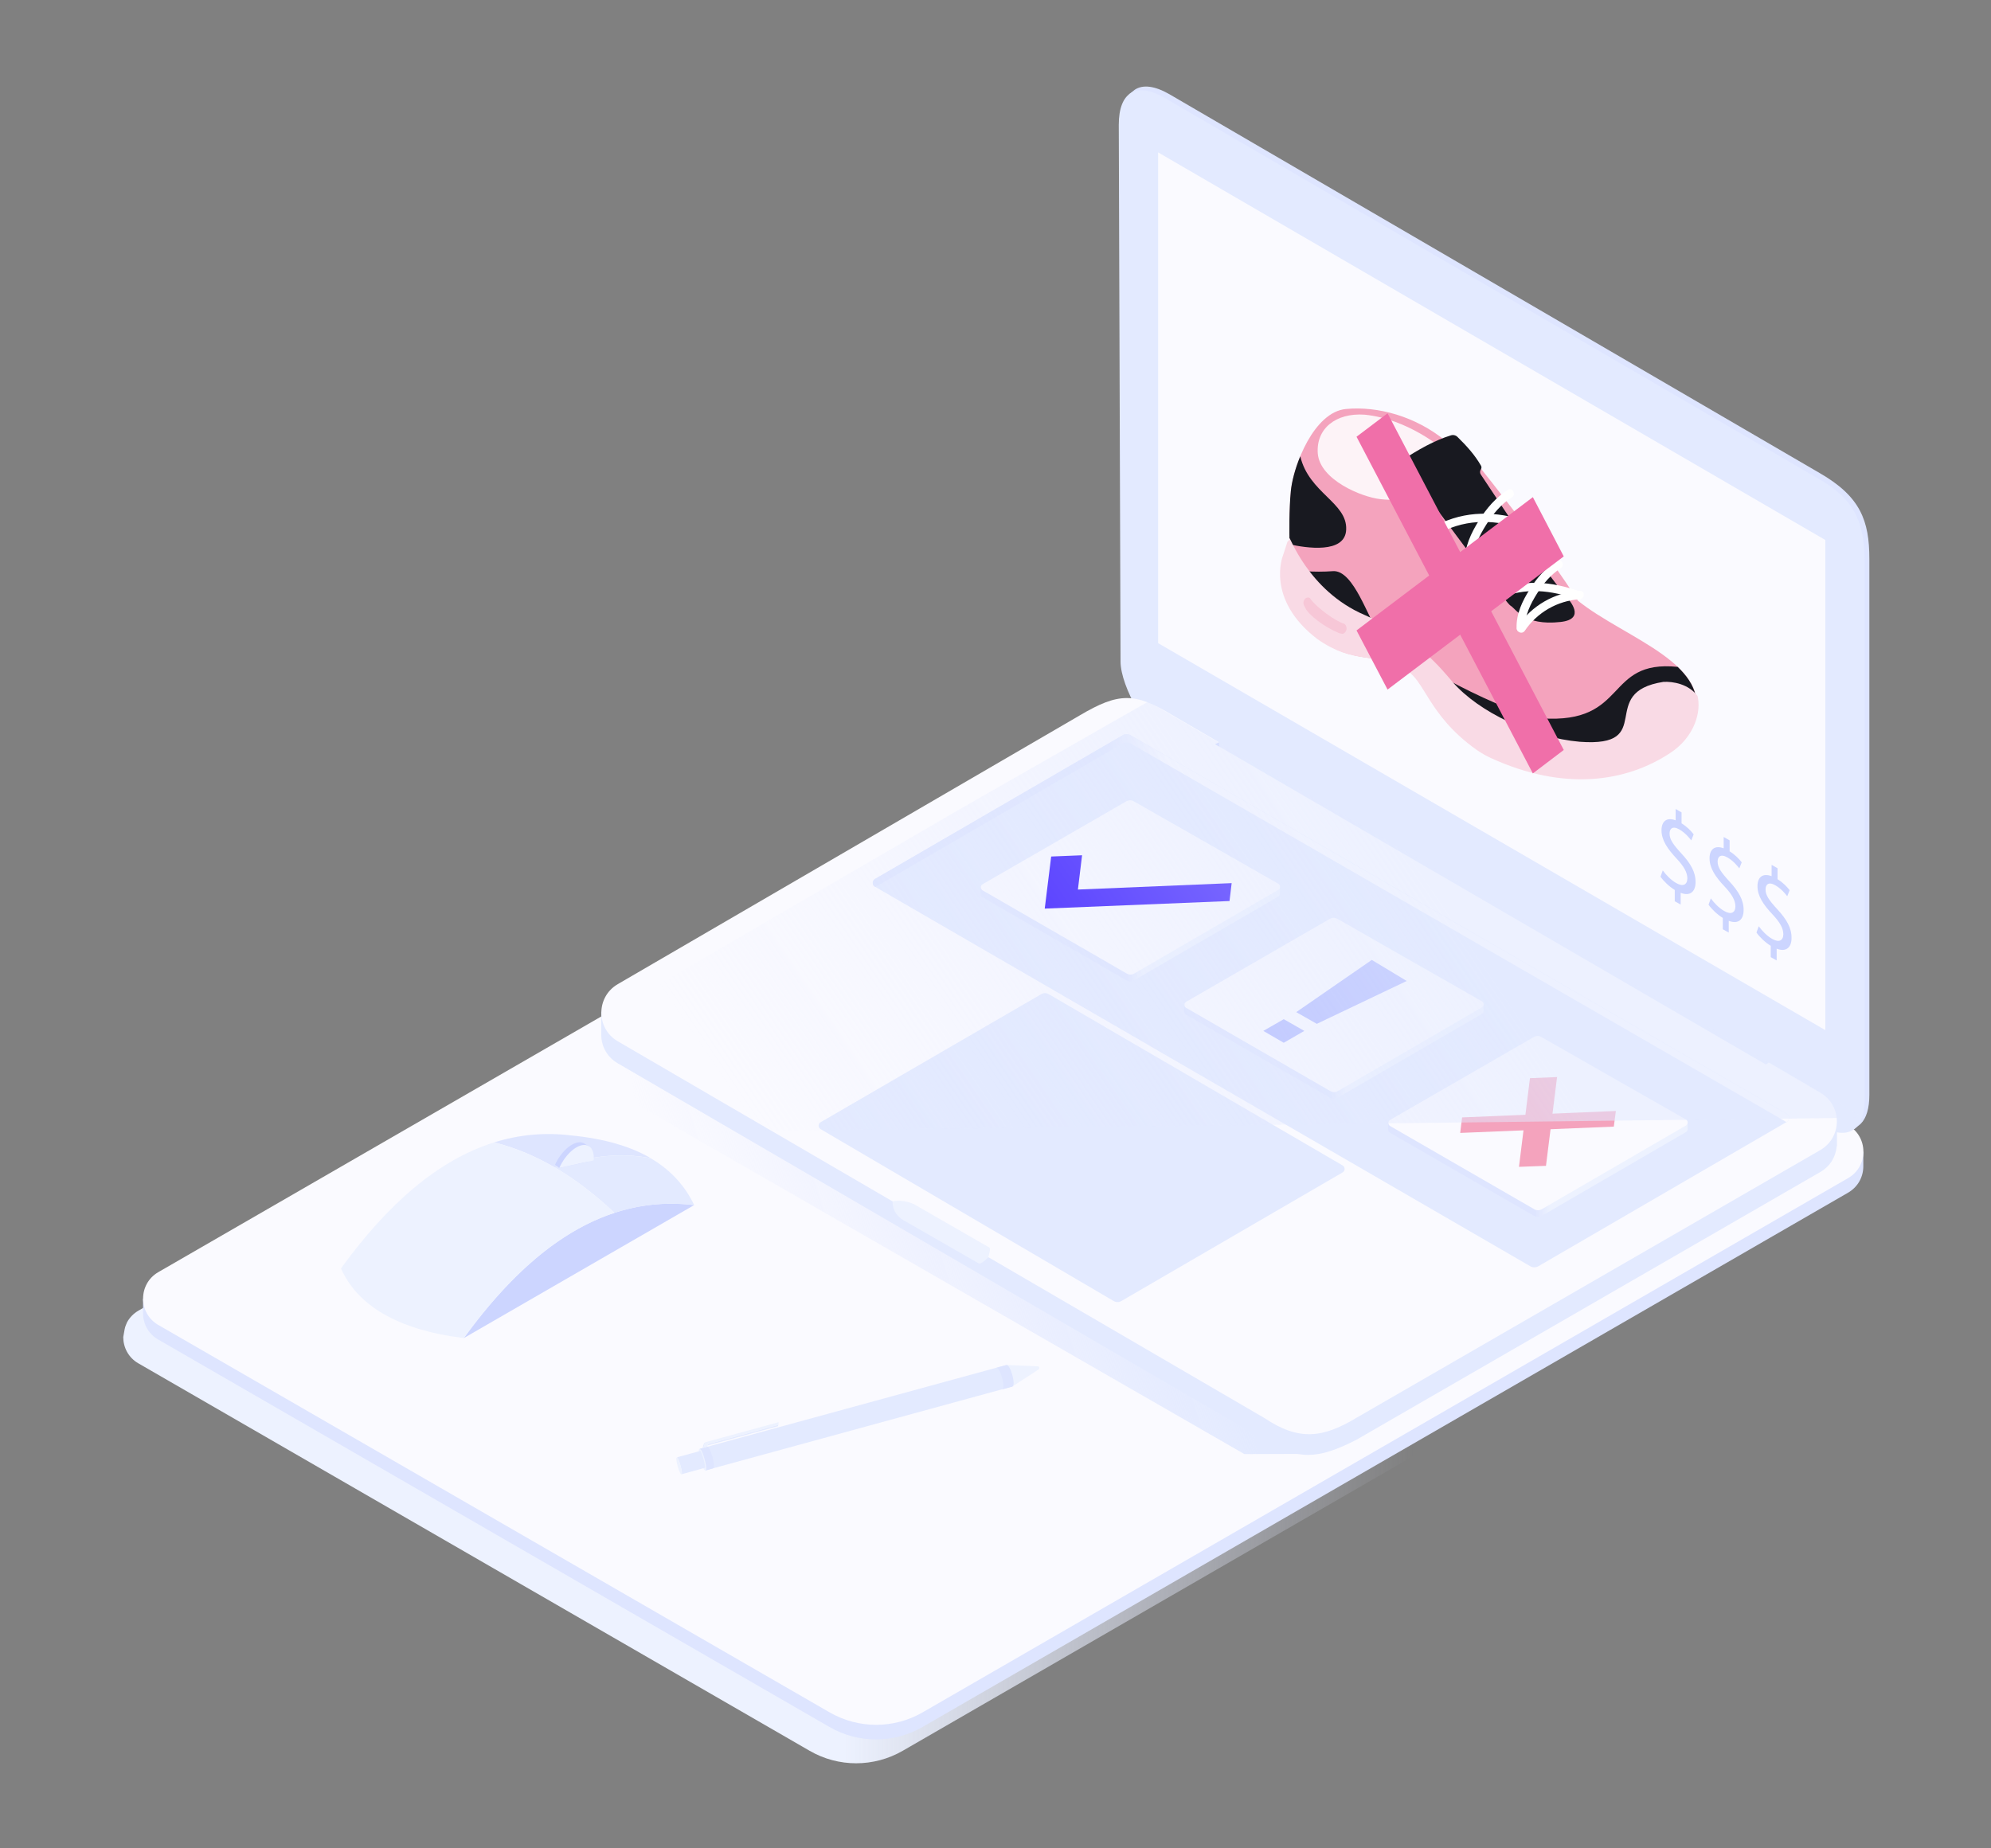 <?xml version="1.0" encoding="UTF-8"?>
<svg width="840px" height="780px" viewBox="0 0 840 780" version="1.1" xmlns="http://www.w3.org/2000/svg" xmlns:xlink="http://www.w3.org/1999/xlink">
    <rect x="0" y="0" width="840" height="780" fill="#808080" stroke="none"/>
    <!-- Generator: Sketch 53.2 (72643) - https://sketchapp.com -->
    <title>react_customs copy 3</title>
    <desc>Created with Sketch.</desc>
    <defs>
        <linearGradient x1="99.999%" y1="49.998%" x2="0%" y2="49.998%" id="linearGradient-1">
            <stop stop-color="#E3E8FF" stop-opacity="0" offset="25.27%"></stop>
            <stop stop-color="#EDF2FF" offset="58.12%"></stop>
        </linearGradient>
        <linearGradient x1="82.646%" y1="44.684%" x2="13.675%" y2="56.898%" id="linearGradient-2">
            <stop stop-color="#E3EAFF" offset="0%"></stop>
            <stop stop-color="#E3E8FF" stop-opacity="0" offset="92.4%"></stop>
        </linearGradient>
        <linearGradient x1="100.002%" y1="49.989%" x2="0.011%" y2="49.989%" id="linearGradient-3">
            <stop stop-color="#FAFAFF" offset="67.75%"></stop>
            <stop stop-color="#DEE5FF" offset="74.64%"></stop>
        </linearGradient>
        <linearGradient x1="100.003%" y1="49.983%" x2="0.058%" y2="49.983%" id="linearGradient-4">
            <stop stop-color="#EDF2FF" offset="45.75%"></stop>
            <stop stop-color="#DEE5FF" offset="51.07%"></stop>
        </linearGradient>
        <linearGradient x1="100.024%" y1="49.989%" x2="0.079%" y2="49.989%" id="linearGradient-5">
            <stop stop-color="#EDF2FF" offset="45.75%"></stop>
            <stop stop-color="#DEE5FF" offset="51.07%"></stop>
        </linearGradient>
        <linearGradient x1="100.025%" y1="49.929%" x2="0.08%" y2="49.929%" id="linearGradient-6">
            <stop stop-color="#EDF2FF" offset="45.75%"></stop>
            <stop stop-color="#DEE5FF" offset="51.07%"></stop>
        </linearGradient>
        <linearGradient x1="66.773%" y1="49.973%" x2="-4.273%" y2="67.115%" id="linearGradient-7">
            <stop stop-color="#E3EAFF" offset="0%"></stop>
            <stop stop-color="#E3E8FF" stop-opacity="0" offset="92.4%"></stop>
        </linearGradient>
    </defs>
    <g id="react_customs-copy-3" stroke="none" stroke-width="1" fill="none" fill-rule="evenodd">
        <g id="Laptop-v3" transform="translate(52, 36)" fill-rule="nonzero">
            <path d="M725.772,460.026 L724.176,460.026 C723.111,458.057 721.515,456.355 719.333,455.078 L436.187,291.66 C424.054,284.636 409.102,284.636 396.916,291.66 L6.439,517.071 C4.257,518.348 2.661,520.051 1.596,522.019 L1.064,523.297 C0.851,523.829 0.692,524.361 0.585,524.946 L0,528.245 L0,528.245 C0,532.556 2.129,536.919 6.439,539.367 L289.585,702.837 C301.718,709.861 316.671,709.861 328.856,702.837 L719.333,477.374 C723.644,474.873 725.772,470.563 725.772,466.252 L725.772,466.252 L725.772,460.026 L725.772,460.026 Z" id="Path" fill="url(#linearGradient-1)"></path>
            <path d="M734.126,450.022 L732.53,450.022 C731.466,448.053 729.869,446.351 727.688,445.074 L444.541,281.603 C432.409,274.579 417.456,274.579 405.27,281.603 L14.793,507.067 C12.611,508.344 11.015,510.047 9.951,512.015 L8.354,512.015 L8.354,518.188 L8.354,518.188 C8.354,522.498 10.483,526.862 14.793,529.31 L297.94,692.78 C310.072,699.804 325.025,699.804 337.211,692.78 L727.688,467.317 C731.998,464.816 734.126,460.505 734.126,456.195 L734.126,456.195 L734.126,450.022 Z" id="Path" fill="#DEE5FF"></path>
            <path d="M14.793,500.841 L405.323,275.377 C417.456,268.353 432.409,268.353 444.595,275.377 L727.741,438.848 C736.308,443.796 736.308,456.195 727.741,461.144 L337.264,686.607 C325.131,693.631 310.179,693.631 297.993,686.607 L14.793,523.137 C6.226,518.188 6.226,505.79 14.793,500.841 Z" id="Path" fill="#FAFAFF"></path>
            <path d="M424.693,3.938 L424.214,3.885 L426.768,1.862 C430.121,-0.372 435.123,0.16 441.402,3.778 L715.715,163.63 C732.903,173.528 736.681,183.691 736.681,199.921 L736.681,426.023 C736.681,431.77 735.404,435.868 733.062,438.209 C732.743,438.528 732.424,438.794 732.051,439.06 L730.295,440.497 L729.71,440.178 C726.517,441.083 722.26,440.178 717.258,437.251 L443.69,277.825 C434.378,272.451 422.777,252.336 422.724,241.587 L421.979,15.112 C421.979,10.164 422.937,6.386 424.693,3.938 Z" id="Path" fill="#DEE5FF"></path>
            <polygon id="Path" fill="url(#linearGradient-2)" points="177.199 407.452 194.653 397.501 504.034 577.521 473.01 577.627"></polygon>
            <path d="M420.01,16.709 L420.755,243.183 C420.808,253.932 432.409,274.047 441.721,279.421 L715.289,438.794 C727.315,445.712 734.712,441.455 734.712,427.566 L734.712,201.464 C734.712,181.722 728.486,173.368 713.746,165.173 L439.486,5.375 C427.407,-1.596 420.01,2.767 420.01,16.709 Z" id="Path" fill="#E3EAFF"></path>
            <path d="M205.562,390.956 C206.413,390.051 207.477,389.253 208.648,388.561 L403.621,275.111 C415.647,268.087 430.546,268.087 442.572,275.058 L715.981,434.378 C717.364,435.176 718.482,436.187 719.493,437.251 L723.005,437.251 L723.005,447.787 L722.899,447.787 C722.526,452.044 720.238,456.142 715.981,458.59 L520.21,571.614 C503.767,580.075 495.307,580.075 481.365,571.614 L208.648,412.72 C204.125,410.113 201.784,405.589 201.677,401.013 L201.677,401.013 L201.677,390.956 L205.562,390.956 Z" id="Path" fill="#E3EAFF"></path>
            <path d="M403.621,265.852 L208.648,379.302 C199.389,384.677 199.389,398.086 208.701,403.461 L481.365,562.355 C496.105,572.253 506.215,570.763 520.21,562.355 L715.981,449.331 C725.293,443.956 725.293,430.493 715.981,425.119 L694.217,412.401 L692.993,413.199 L460.665,278.038 L462.368,277.293 L442.626,265.799 C426.821,256.167 420.01,256.167 403.621,265.852 Z" id="Path" fill="#FAFAFF"></path>
            <polygon id="Path" fill="#FAFAFF" points="718.109 191.886 436.613 28.309 436.613 235.414 718.109 398.725"></polygon>
            <polygon id="Path" fill="#CCD5FF" points="462.315 277.293 462.315 279.049 460.612 278.038"></polygon>
            <path d="M333.699,472.212 C334.39,472.638 364.669,490.038 365.414,490.464 C366.159,490.89 364.935,494.615 364.935,494.615 C364.935,494.615 362.168,497.595 360.944,497.169 C357.804,495.36 329.229,478.97 329.229,478.97 C326.621,477.374 324.599,475.032 324.546,470.988 C328.111,470.19 331.783,471.308 333.699,472.212 Z" id="Path" fill="#EDF2FF"></path>
            <path d="M701.879,437.411 L597.05,498.34 C595.986,498.978 594.655,498.978 593.591,498.34 L317.203,338.222 C315.926,337.477 315.926,335.668 317.203,334.923 L421.607,274.313 C422.671,273.674 424.001,273.674 425.065,274.313 L701.879,434.112 C703.103,434.857 703.103,436.666 701.879,437.411 Z" id="Path" fill="#E3EAFF"></path>
            <path d="M514.463,458.749 L421.021,513.08 C420.063,513.612 418.893,513.612 417.935,513.08 L294.215,440.497 C293.097,439.859 293.097,438.209 294.215,437.57 L387.337,383.506 C388.295,382.974 389.466,382.974 390.424,383.506 L514.463,455.823 C515.581,456.461 515.581,458.111 514.463,458.749 Z" id="Path" fill="#E3EAFF"></path>
            <path d="M701.879,437.411 L701.72,437.517 L425.065,277.772 C424.001,277.133 422.671,277.133 421.607,277.772 L317.309,338.328 L317.149,338.222 C315.872,337.477 315.872,335.668 317.149,334.923 L421.553,274.313 C422.618,273.674 423.948,273.674 425.012,274.313 L701.879,434.112 C703.103,434.857 703.103,436.666 701.879,437.411 Z" id="Path" fill="url(#linearGradient-3)"></path>
            <path d="M143.675,528.671 C171.878,489.719 203.646,468.008 240.895,472.531 L143.675,528.671 Z" id="Path" fill="#CCD5FF"></path>
            <path d="M182.095,456.674 C174.219,452.098 165.758,448.426 156.499,446.085 C166.876,442.839 177.731,441.774 189.066,443.158 C203.167,444.541 214.129,447.841 222.537,452.736 C208.701,450.076 195.292,452.257 182.095,456.674 Z" id="Path" fill="#DEE5FF"></path>
            <path d="M222.537,452.789 C231.157,457.845 237.064,464.549 240.895,472.585 C229.135,471.148 217.96,472.319 207.265,475.831 C199.442,468.487 191.141,461.942 182.095,456.674 C195.292,452.257 208.701,450.076 222.537,452.789 Z" id="Path" fill="#E3EAFF"></path>
            <path d="M182.095,456.674 C191.141,461.942 199.442,468.487 207.265,475.831 C184.011,483.44 162.991,502.065 143.675,528.671 C115.259,525.106 98.87,514.783 91.846,499.298 C111.481,472.212 132.82,453.481 156.499,446.085 C165.758,448.479 174.219,452.098 182.095,456.674" id="Path" fill="#EDF2FF"></path>
            <path d="M182.148,455.556 C183.478,452.63 185.501,449.863 187.895,448 C190.236,446.191 192.418,445.659 194.015,446.297 C194.281,446.404 194.547,446.563 194.76,446.723 L196.728,447.841 L196.037,448.373 C196.303,449.011 196.462,449.756 196.569,450.608 C196.675,451.725 196.569,452.896 196.303,454.173 L183.957,456.887 L182.148,455.556 Z" id="Path" fill="#CCD5FF"></path>
            <path d="M189.811,449.118 C194.227,445.712 198.112,446.883 198.484,451.725 C198.538,452.364 198.538,453.002 198.431,453.694 L183.957,456.887 C185.288,453.907 187.363,451.033 189.811,449.118 Z" id="Path" fill="#EDF2FF"></path>
            <polygon id="Rectangle" fill="#E3EAFF" transform="translate(309.117, 562.265) rotate(164.705) translate(-309.117, -562.265) " points="242.014 557.555 376.22 557.555 376.22 566.974 242.014 566.974"></polygon>
            <path d="M372.597,540.005 L385.794,540.591 C386.486,540.644 386.752,541.495 386.167,541.921 L375.098,549.105 L372.597,540.005 Z" id="Path" fill="#EDF2FF"></path>
            <path d="M370.788,550.329 L375.098,549.158 C376.748,548.679 374.3,539.58 372.597,540.059 L368.287,541.229 C369.937,540.75 372.438,549.85 370.788,550.329 Z" id="Path" fill="#DEE5FF"></path>
            <path d="M248.877,583.64 L245.684,584.545 C246.855,584.225 244.354,575.126 243.183,575.445 L246.376,574.541 C247.653,574.168 250.154,583.268 248.877,583.64 Z" id="Path" fill="#DEE5FF"></path>
            <path d="M243.13,575.445 C244.301,575.126 246.802,584.225 245.631,584.545 C244.461,584.864 241.959,575.765 243.13,575.445 Z" id="Path" fill="#EDF2FF"></path>
            <path d="M235.521,586.141 L245.365,583.427 C245.897,583.268 243.982,576.19 243.396,576.297 L233.552,579.011 C234.297,578.851 236.266,585.982 235.521,586.141 Z" id="Path" fill="#E3EAFF"></path>
            <path d="M233.552,579.064 C234.297,578.851 236.266,585.982 235.521,586.194 C234.669,586.407 232.754,579.277 233.552,579.064 Z" id="Path" fill="#EDF2FF"></path>
            <polygon id="Path" fill="#E3EAFF" points="276.388 565.282 276.175 565.867 246.536 573.955 246.802 573.37"></polygon>
            <polygon id="Path" fill="#E3EAFF" points="245.525 572.625 244.993 573.21 244.407 575.073 244.78 574.966"></polygon>
            <polygon id="Path" fill="#EDF2FF" points="246.376 574.541 244.78 574.966 245.525 572.625 276.495 564.164 276.388 565.282 246.802 573.37"></polygon>
            <path d="M535.961,437.89 L535.961,438.582 L595.134,404.419 C596.092,403.833 597.316,403.833 598.274,404.419 L656.436,437.624 L660.001,437.624 L660.001,440.497 L660.001,440.497 C660.001,440.976 659.788,441.508 659.256,441.774 L598.433,477.108 C597.476,477.693 596.252,477.693 595.241,477.108 L534.418,441.987 C533.939,441.721 533.673,441.189 533.673,440.71 L533.673,440.71 L533.673,437.943 L535.961,437.943 L535.961,437.89 Z" id="Path" fill="url(#linearGradient-4)"></path>
            <path d="M659.256,436.4 L598.274,401.598 C597.316,401.013 596.092,401.066 595.134,401.598 L534.471,436.613 C533.514,437.198 533.514,438.582 534.471,439.167 L595.294,474.287 C596.305,474.873 597.476,474.873 598.487,474.287 L659.309,438.954 C660.267,438.369 660.267,436.932 659.256,436.4 Z" id="Path" fill="#FAFAFF"></path>
            <path d="M449.863,388.029 L449.863,388.721 L509.036,354.558 C509.993,353.973 511.217,353.973 512.175,354.558 L570.337,387.763 L573.902,387.763 L573.902,390.637 L573.902,390.637 C573.902,391.116 573.689,391.648 573.157,391.914 L512.335,427.247 C511.377,427.832 510.153,427.832 509.142,427.247 L448.319,392.127 C447.841,391.861 447.575,391.328 447.575,390.849 L447.575,390.849 L447.575,388.082 L449.863,388.082 L449.863,388.029 Z" id="Path" fill="url(#linearGradient-5)"></path>
            <path d="M573.21,386.539 L512.228,351.738 C511.27,351.153 510.047,351.206 509.089,351.738 L448.426,386.752 C447.468,387.337 447.468,388.721 448.426,389.306 L509.248,424.427 C510.259,425.012 511.43,425.012 512.441,424.427 L573.264,389.093 C574.168,388.508 574.168,387.071 573.21,386.539 Z" id="Path" fill="#FAFAFF"></path>
            <path d="M363.977,338.488 L363.977,339.18 L423.15,305.017 C424.108,304.432 425.331,304.432 426.289,305.017 L484.451,338.222 L488.016,338.222 L488.016,341.095 L488.016,341.095 C488.016,341.574 487.804,342.106 487.271,342.372 L426.449,377.706 C425.491,378.291 424.267,378.291 423.256,377.706 L362.434,342.585 C361.955,342.319 361.689,341.787 361.689,341.308 L361.689,341.308 L361.689,338.541 L363.977,338.541 L363.977,338.488 Z" id="Path" fill="url(#linearGradient-6)"></path>
            <path d="M487.325,336.945 L426.343,302.143 C425.385,301.558 424.161,301.611 423.203,302.143 L362.54,337.158 C361.582,337.743 361.582,339.126 362.54,339.712 L423.363,374.832 C424.374,375.418 425.544,375.418 426.555,374.832 L487.325,339.499 C488.282,338.914 488.282,337.53 487.325,336.945 Z" id="Path" fill="#FAFAFF"></path>
            <polygon id="Path" fill="#B0B9FF" points="489.613 404.046 480.992 399.044 489.613 394.095 498.286 399.044"></polygon>
            <polygon id="Path" fill="#B0B9FF" points="503.555 396.064 494.881 391.116 526.755 369.085 541.495 377.972"></polygon>
            <polygon id="Path" fill="#F4A3BD" points="564.856 435.548 564.058 442.094 628.871 439.433 629.723 432.835"></polygon>
            <polygon id="Path" fill="#F4A3BD" points="588.855 456.408 600.243 455.982 604.925 418.52 593.485 418.999"></polygon>
            <g id="Group" transform="translate(487.963, 136.225)">
                <path d="M125.742,81.256 C145.857,97.433 184.223,108.076 174.326,132.873 C172.357,137.875 168.685,142.079 164.215,145.059 C145.484,157.51 119.41,161.235 88.919,147.24 C86.844,146.283 84.875,145.165 83.065,143.835 C62.312,129.042 61.514,114.142 52.841,110.151 C39.271,102.648 32.087,108.395 16.496,97.539 C-5.428,80.831 2.129,62.525 2.129,62.525 L4.257,61.035 C4.257,61.035 3.672,45.923 4.683,35.014 C5.694,24.105 14.421,1.65 27.884,0.372 C41.346,-0.905 57.204,3.459 69.815,13.729 L74.764,12.984 C94.506,37.356 112.545,60.663 125.742,81.256 Z" id="Path" fill="#F4A3BD"></path>
                <g transform="translate(0.532, 20.221)" fill="#181920" id="Path">
                    <path d="M3.565,37.249 C3.459,32.141 3.352,22.456 4.097,14.846 C4.47,10.909 5.853,5.481 8.088,0.106 C11.76,15.645 27.937,19.636 27.458,31.023 C27.085,41.4 10.43,38.792 3.565,37.249 Z"></path>
                    <path d="M0.426,47.413 C6.386,48.477 13.782,49.169 21.871,48.583 C30.757,47.945 36.877,69.39 41.293,74.498 C52.202,87.163 96.635,109.193 109.778,110.683 C146.815,113.237 136.172,85.833 167.302,88.972 C171.08,92.591 173.847,96.528 174.858,100.945 C174.858,100.945 174.858,100.998 174.858,100.998 C174.858,101.105 174.911,101.158 174.911,101.264 C174.964,101.584 175.018,101.903 175.071,102.275 C175.071,102.382 175.124,102.541 175.124,102.648 C175.177,102.967 175.177,103.286 175.23,103.606 C175.23,103.712 175.23,103.765 175.23,103.872 C175.23,104.297 175.284,104.67 175.284,105.096 C175.284,105.202 175.284,105.309 175.284,105.415 C175.284,105.734 175.23,106.054 175.23,106.426 C175.23,106.532 175.23,106.692 175.177,106.798 C175.124,107.171 175.071,107.543 175.018,107.916 C175.018,107.969 175.018,108.022 174.964,108.129 C174.911,108.555 174.805,109.033 174.698,109.459 C174.645,109.566 174.645,109.725 174.592,109.832 C174.485,110.151 174.379,110.523 174.273,110.896 C174.219,111.056 174.166,111.162 174.166,111.322 C174.006,111.801 173.847,112.226 173.634,112.705 C171.665,117.707 119.197,138.886 88.706,124.891 C86.631,123.933 85.566,123.401 83.757,122.071 C63.004,107.277 62.046,92.697 53.319,88.706 C39.75,81.203 33.098,86.897 17.507,76.041 C2.874,64.707 -0.213,54.011 0.426,47.413 Z"></path>
                </g>
                <path d="M176.241,121.485 C177.04,124.997 176.72,128.882 175.071,133.139 C173.049,138.194 169.43,142.398 164.854,145.431 C145.963,157.989 119.676,161.714 88.919,147.613 C86.844,146.655 84.875,145.484 83.012,144.207 C62.046,129.308 61.301,114.248 52.521,110.204 C38.845,102.595 31.609,108.448 15.857,97.486 C-6.226,80.618 1.33,62.153 1.33,62.153 L3.246,56.299 C3.246,56.299 4.044,55.98 4.044,54.969 C4.044,53.373 11.707,76.946 35.706,87.269 C57.736,96.741 68.432,110.364 72.849,115.525 C83.864,128.297 106.745,139.099 126.541,140.802 C159.373,143.249 133.405,119.942 161.821,115.525 C165.865,115.313 172.41,116.377 176.241,121.485 Z" id="Path" fill="#F9DAE5"></path>
                <path d="M68.804,17.294 C68.804,17.294 54.171,4.576 35.759,2.767 C23.68,1.916 15.166,8.621 16.017,19.263 C17.028,30.278 34.376,37.515 42.411,38.42 C52.096,39.537 68.858,37.462 68.858,37.462 L68.858,17.294 L68.804,17.294 Z" id="Path" fill="#FDF3F7"></path>
                <path d="M72.157,11.494 C65.292,13.623 58.321,17.507 51.244,22.243 C50.127,22.988 49.648,24.425 50.02,25.702 C51.617,30.651 53.905,34.908 57.736,37.728 C58.162,38.047 59.013,38.42 59.545,38.473 C60.397,38.579 61.248,38.473 61.887,38.526 C62.632,38.579 63.696,39.112 64.122,39.75 C77.425,57.843 95.943,82.64 97.273,83.332 C99.668,84.662 102.914,91.952 118.399,90.249 C129.68,89.025 121.485,80.671 122.017,80.831 C112.226,69.709 98.444,48.53 84.768,27.99 C84.343,27.351 84.396,26.553 84.768,25.915 C84.822,25.862 84.822,25.808 84.875,25.755 C85.141,25.276 85.141,24.691 84.822,24.212 C82.214,19.689 78.862,16.017 75.03,12.239 C74.285,11.441 73.168,11.175 72.157,11.494 Z" id="Path" fill="#181920"></path>
                <path d="M78.063,64.92 C77.904,58.534 80.671,52.734 83.97,47.466 C87.163,42.358 91.047,37.781 96.156,34.535 C98.072,33.311 99.828,36.344 97.965,37.568 C93.389,40.495 89.93,44.646 87.056,49.222 C84.077,54.011 81.416,59.12 81.629,64.92 C81.682,67.208 78.117,67.208 78.063,64.92 L78.063,64.92 Z" id="Path" fill="#FFFFFF"></path>
                <path d="M68.166,48.424 C80.937,42.677 93.655,43.901 106.532,48.424 C108.661,49.169 107.756,52.574 105.575,51.829 C93.708,47.626 81.788,46.136 69.922,51.457 C67.9,52.415 66.091,49.382 68.166,48.424 L68.166,48.424 Z" id="Path" fill="#FFFFFF"></path>
                <path d="M88.812,79.873 C88.653,73.487 91.42,67.687 94.719,62.419 C97.912,57.31 101.796,52.734 106.905,49.488 C108.821,48.264 110.577,51.297 108.714,52.521 C104.138,55.448 100.679,59.599 97.805,64.175 C94.826,68.964 92.165,74.072 92.378,79.873 C92.431,82.161 88.919,82.161 88.812,79.873 L88.812,79.873 Z" id="Path" fill="#FFFFFF"></path>
                <path d="M78.968,63.377 C91.739,57.63 104.457,58.854 117.335,63.377 C119.463,64.122 118.559,67.527 116.377,66.782 C104.51,62.578 92.591,61.089 80.724,66.41 C78.702,67.368 76.893,64.335 78.968,63.377 L78.968,63.377 Z" id="Path" fill="#FFFFFF"></path>
                <path d="M99.881,92.75 C99.721,86.79 102.329,81.363 105.468,76.414 C108.448,71.678 112.067,67.474 116.803,64.441 C118.718,63.217 120.474,66.25 118.612,67.474 C114.408,70.188 111.215,73.966 108.555,78.17 C105.787,82.587 103.34,87.376 103.446,92.75 C103.499,95.038 99.934,95.038 99.881,92.75 L99.881,92.75 Z" id="Path" fill="#FFFFFF"></path>
                <path d="M90.781,77.318 C102.648,71.997 114.514,73.115 126.487,77.318 C128.616,78.063 127.711,81.469 125.529,80.724 C114.514,76.84 103.499,75.456 92.537,80.352 C90.462,81.309 88.706,78.276 90.781,77.318 L90.781,77.318 Z" id="Path" fill="#FFFFFF"></path>
                <path d="M126.487,80.671 C117.175,81.256 108.555,86.205 103.34,93.974 C102.063,95.837 99.029,94.081 100.306,92.165 C106.266,83.332 115.845,77.797 126.487,77.106 C128.775,76.999 128.775,80.511 126.487,80.671 L126.487,80.671 Z" id="Path" fill="#FFFFFF"></path>
                <path d="M10.589,84.023 C10.377,83.598 9.951,82.853 9.951,82.267 C9.951,80.937 10.802,79.926 11.866,79.926 C12.133,79.926 12.399,79.979 12.611,80.086 L12.611,80.086 L12.611,80.086 C15.166,83.97 23.733,90.143 27.192,90.994 L27.245,91.047 C27.245,91.047 28.15,91.633 28.15,93.016 C28.15,94.347 27.032,95.251 26.447,95.251 C26.181,95.251 25.755,95.145 25.329,95.038 C25.223,94.985 25.063,94.985 24.957,94.932 C18.837,92.431 12.079,87.323 10.696,84.236 L10.643,84.077 L10.589,84.023 Z" id="Path" fill="#F7C7D7"></path>
            </g>
            <polygon id="Path" fill="#F06FA9" points="520.317 230.04 533.407 254.997 607.746 198.804 594.708 173.794"></polygon>
            <polygon id="Path" fill="#F06FA9" points="594.708 290.383 607.746 280.486 533.407 138.407 520.317 148.305"></polygon>
            <polygon id="Path" fill="#2400FF" points="402.769 339.392 404.525 324.919 391.488 325.451 388.774 347.428 466.731 344.235 467.636 336.679"></polygon>
            <g id="Group" transform="translate(648.134, 304.91)" fill="#CCD5FF">
                <path d="M6.439,39.431 L6.439,34.642 C4.151,33.258 1.809,31.023 0.426,29.054 L1.384,26.394 C2.767,28.309 4.789,30.438 7.024,31.715 C9.844,33.365 11.707,32.513 11.76,29.799 C11.76,27.192 10.217,24.638 7.343,21.551 C3.352,17.294 0.851,13.623 0.851,9.472 C0.851,5.534 3.193,3.885 6.811,5.268 L6.811,0.479 L9.312,1.916 L9.312,6.545 C11.654,7.982 13.25,9.685 14.421,11.175 L13.41,13.729 C12.558,12.665 10.962,10.643 8.461,9.153 C5.428,7.397 4.257,8.887 4.257,10.855 C4.257,13.303 5.694,15.379 9.153,19.157 C13.197,23.52 15.272,27.139 15.219,31.396 C15.219,35.227 13.037,37.462 8.94,35.866 L8.94,40.814 L6.439,39.431 Z" id="Path"></path>
                <path d="M26.713,51.244 L26.713,46.455 C24.425,45.071 22.083,42.836 20.7,40.868 L21.658,38.207 C23.041,40.123 25.063,42.251 27.298,43.528 C30.119,45.178 31.981,44.326 32.034,41.613 C32.034,39.005 30.491,36.451 27.618,33.365 C23.573,29.108 21.126,25.436 21.126,21.285 C21.126,17.347 23.467,15.698 27.085,17.081 L27.085,12.292 L29.586,13.729 L29.586,18.358 C31.928,19.795 33.524,21.498 34.695,22.988 L33.684,25.542 C32.832,24.478 31.236,22.456 28.735,20.966 C25.702,19.21 24.531,20.7 24.531,22.669 C24.531,25.117 25.968,27.192 29.427,30.97 C33.471,35.333 35.546,38.952 35.493,43.209 C35.493,47.04 33.311,49.275 29.214,47.679 L29.214,52.628 L26.713,51.244 Z" id="Path"></path>
                <path d="M46.934,63.004 L46.934,58.215 C44.646,56.831 42.304,54.597 40.921,52.628 L41.879,49.967 C43.262,51.883 45.284,54.011 47.519,55.288 C50.339,56.938 52.202,56.086 52.255,53.373 C52.255,50.765 50.712,48.211 47.838,45.125 C43.794,40.868 41.346,37.196 41.346,33.045 C41.346,29.108 43.688,27.458 47.306,28.841 L47.306,24.052 L49.807,25.489 L49.807,30.119 C52.149,31.555 53.745,33.258 54.916,34.748 L53.905,37.302 C53.053,36.238 51.457,34.216 48.956,32.726 C45.923,30.97 44.752,32.46 44.752,34.429 C44.752,36.877 46.189,38.952 49.648,42.73 C53.692,47.094 55.767,50.712 55.714,54.969 C55.714,58.8 53.532,61.035 49.435,59.439 L49.435,64.388 L46.934,63.004 Z" id="Path"></path>
            </g>
            <polygon id="Path" fill="url(#linearGradient-7)" opacity="0.57" points="286.818 343.969 286.818 343.969 350.674 306.773 350.674 306.773 432.462 260.052 734.286 435.655 225.836 441.721 217.428 384.357"></polygon>
        </g>
    </g>
</svg>